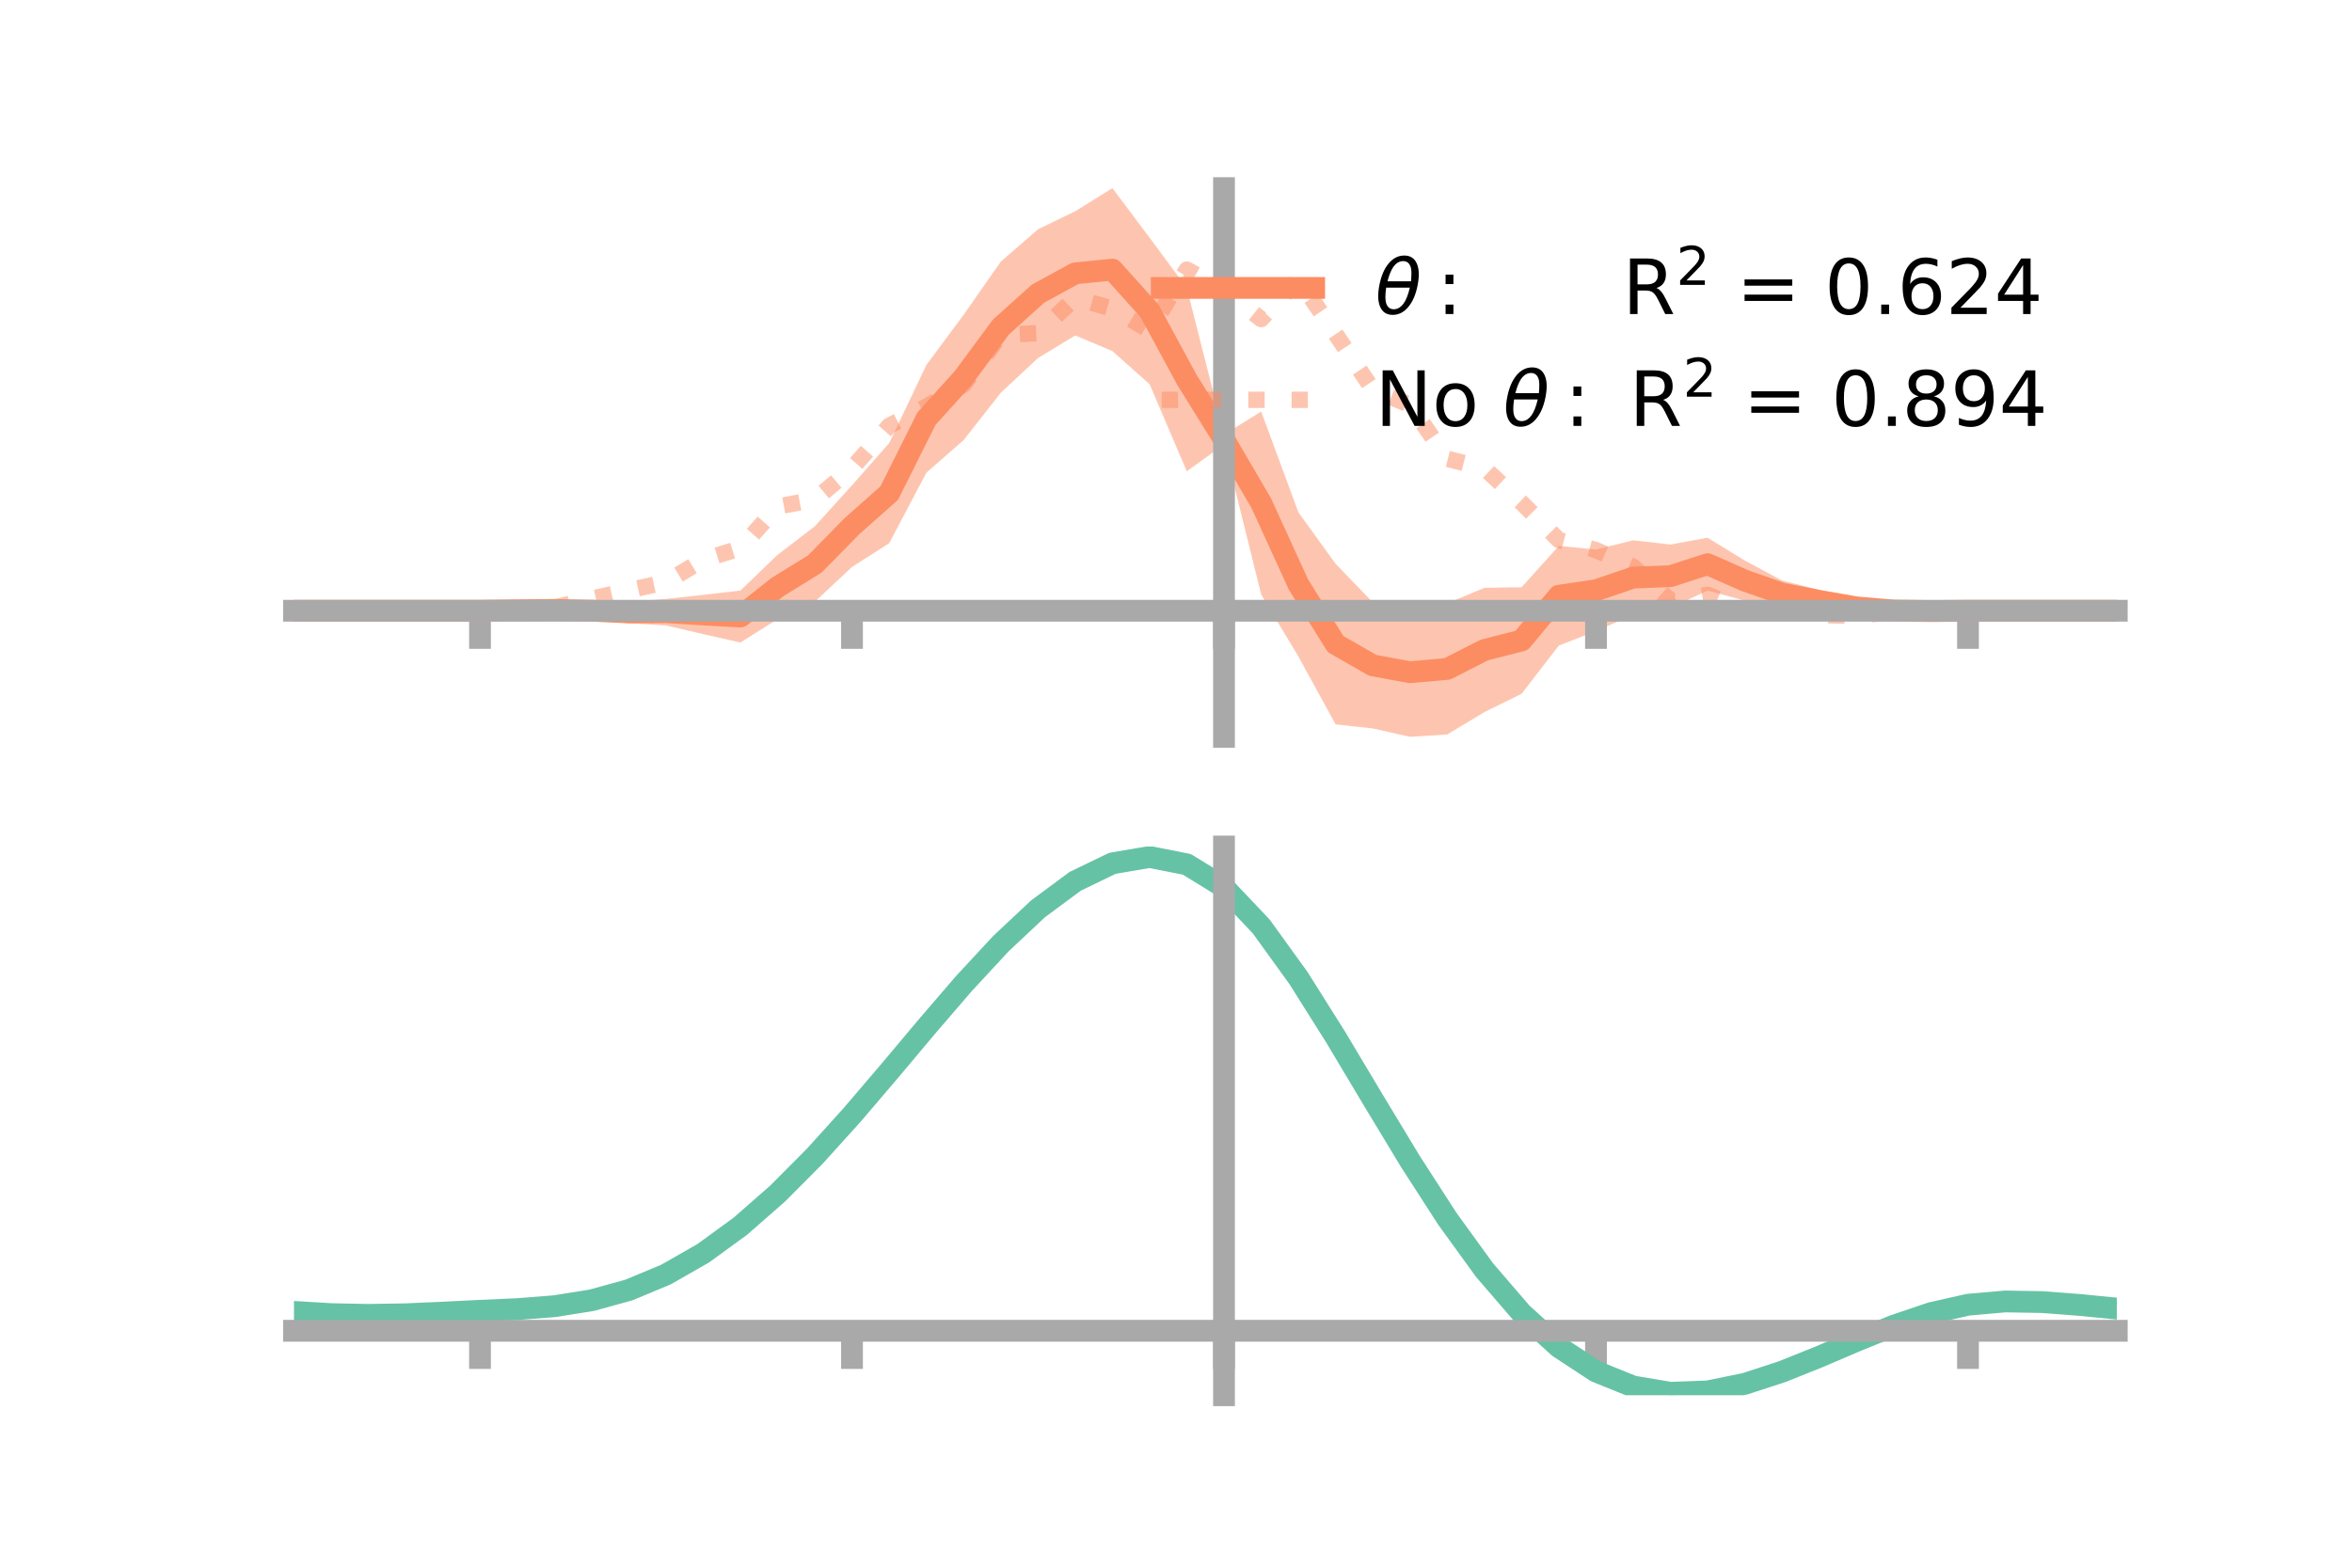 <?xml version="1.0" encoding="utf-8" standalone="no"?>
<!DOCTYPE svg PUBLIC "-//W3C//DTD SVG 1.1//EN"
  "http://www.w3.org/Graphics/SVG/1.1/DTD/svg11.dtd">
<!-- Created with matplotlib (https://matplotlib.org/) -->
<svg height="144pt" version="1.1" viewBox="0 0 216 144" width="216pt" xmlns="http://www.w3.org/2000/svg" xmlns:xlink="http://www.w3.org/1999/xlink">
 <defs>
  <style type="text/css">*{stroke-linecap:butt;stroke-linejoin:round;}</style>
 </defs>
 <g id="figure_1">
  <g id="patch_1">
   <path d="M 0 144 
L 216 144 
L 216 0 
L 0 0 
z
" style="fill:none;"/>
  </g>
  <g id="axes_1">
   <g id="patch_2">
    <path d="M 27 67.68 
L 194.4 67.68 
L 194.4 17.28 
L 27 17.28 
z
" style="fill:none;"/>
   </g>
   <g id="PolyCollection_1">
    <path clip-path="url(#p3875a48d28)" d="M 27 56.1 
L 27 56.1 
L 30.416 56.1 
L 33.833 56.1 
L 37.249 56.1 
L 40.665 56.1 
L 44.082 56.099 
L 47.498 55.908 
L 50.914 55.654 
L 54.331 55.503 
L 57.747 55.262 
L 61.163 55.016 
L 64.58 54.64 
L 67.996 54.246 
L 71.412 50.959 
L 74.829 48.343 
L 78.245 44.576 
L 81.661 40.697 
L 85.078 33.519 
L 88.494 28.918 
L 91.91 24.031 
L 95.327 21.062 
L 98.743 19.406 
L 102.159 17.28 
L 105.576 21.834 
L 108.992 26.45 
L 112.408 39.916 
L 115.824 37.8 
L 119.241 47.061 
L 122.657 51.786 
L 126.073 55.327 
L 129.49 55.816 
L 132.906 55.422 
L 136.322 53.996 
L 139.739 53.94 
L 143.155 50.143 
L 146.571 50.478 
L 149.988 49.628 
L 153.404 50.018 
L 156.82 49.394 
L 160.237 51.49 
L 163.653 53.324 
L 167.069 54.176 
L 170.486 55.19 
L 173.902 55.707 
L 177.318 55.985 
L 180.735 56.1 
L 184.151 56.1 
L 187.567 56.1 
L 190.984 56.1 
L 194.4 56.1 
L 194.4 56.1 
L 194.4 56.1 
L 190.984 56.1 
L 187.567 56.1 
L 184.151 56.1 
L 180.735 56.101 
L 177.318 56.277 
L 173.902 56.454 
L 170.486 56.39 
L 167.069 56.216 
L 163.653 55.732 
L 160.237 55.171 
L 156.82 54.251 
L 153.404 55.835 
L 149.988 56.481 
L 146.571 57.963 
L 143.155 59.303 
L 139.739 63.726 
L 136.322 65.411 
L 132.906 67.466 
L 129.49 67.68 
L 126.073 66.912 
L 122.657 66.537 
L 119.241 60.302 
L 115.824 54.614 
L 112.408 40.824 
L 108.992 43.291 
L 105.576 35.295 
L 102.159 32.249 
L 98.743 30.812 
L 95.327 32.889 
L 91.91 36.075 
L 88.494 40.432 
L 85.078 43.415 
L 81.661 49.9 
L 78.245 52.076 
L 74.829 55.274 
L 71.412 56.871 
L 67.996 59.02 
L 64.58 58.249 
L 61.163 57.449 
L 57.747 57.251 
L 54.331 56.684 
L 50.914 56.394 
L 47.498 56.202 
L 44.082 56.1 
L 40.665 56.1 
L 37.249 56.1 
L 33.833 56.1 
L 30.416 56.1 
L 27 56.1 
z
" style="fill:#fc8d62;fill-opacity:0.5;"/>
   </g>
   <g id="matplotlib.axis_1">
    <g id="xtick_1">
     <g id="line2d_1">
      <defs>
       <path d="M 0 0 
L 0 3.5 
" id="m6ac1ec5dc1" style="stroke:#a9a9a9;stroke-width:2;"/>
      </defs>
      <g>
       <use style="fill:#a9a9a9;stroke:#a9a9a9;stroke-width:2;" x="44.082" xlink:href="#m6ac1ec5dc1" y="56.1"/>
      </g>
     </g>
    </g>
    <g id="xtick_2">
     <g id="line2d_2">
      <g>
       <use style="fill:#a9a9a9;stroke:#a9a9a9;stroke-width:2;" x="78.245" xlink:href="#m6ac1ec5dc1" y="56.1"/>
      </g>
     </g>
    </g>
    <g id="xtick_3">
     <g id="line2d_3">
      <g>
       <use style="fill:#a9a9a9;stroke:#a9a9a9;stroke-width:2;" x="112.408" xlink:href="#m6ac1ec5dc1" y="56.1"/>
      </g>
     </g>
    </g>
    <g id="xtick_4">
     <g id="line2d_4">
      <g>
       <use style="fill:#a9a9a9;stroke:#a9a9a9;stroke-width:2;" x="146.571" xlink:href="#m6ac1ec5dc1" y="56.1"/>
      </g>
     </g>
    </g>
    <g id="xtick_5">
     <g id="line2d_5">
      <g>
       <use style="fill:#a9a9a9;stroke:#a9a9a9;stroke-width:2;" x="180.735" xlink:href="#m6ac1ec5dc1" y="56.1"/>
      </g>
     </g>
    </g>
   </g>
   <g id="matplotlib.axis_2"/>
   <g id="line2d_6">
    <path clip-path="url(#p3875a48d28)" d="M 27 56.1 
L 30.416 56.1 
L 33.833 56.1 
L 37.249 56.1 
L 40.665 56.1 
L 44.082 56.1 
L 47.498 56.055 
L 50.914 56.024 
L 54.331 56.094 
L 57.747 56.256 
L 61.163 56.232 
L 64.58 56.444 
L 67.996 56.633 
L 71.412 53.915 
L 74.829 51.808 
L 78.245 48.326 
L 81.661 45.299 
L 85.078 38.467 
L 88.494 34.675 
L 91.91 30.053 
L 95.327 26.975 
L 98.743 25.109 
L 102.159 24.764 
L 105.576 28.564 
L 108.992 34.871 
L 112.408 40.37 
L 115.824 46.207 
L 119.241 53.681 
L 122.657 59.162 
L 126.073 61.119 
L 129.49 61.748 
L 132.906 61.444 
L 136.322 59.704 
L 139.739 58.833 
L 143.155 54.723 
L 146.571 54.22 
L 149.988 53.055 
L 153.404 52.926 
L 156.82 51.822 
L 160.237 53.331 
L 163.653 54.528 
L 167.069 55.196 
L 170.486 55.79 
L 173.902 56.08 
L 177.318 56.131 
L 180.735 56.1 
L 184.151 56.1 
L 187.567 56.1 
L 190.984 56.1 
L 194.4 56.1 
" style="fill:none;stroke:#fc8d62;stroke-linecap:square;stroke-width:2;"/>
   </g>
   <g id="line2d_7">
    <path clip-path="url(#p3875a48d28)" d="M 27 56.1 
L 30.416 56.1 
L 33.833 56.1 
L 37.249 56.1 
L 40.665 56.1 
L 44.082 56.1 
L 47.498 56.001 
L 50.914 55.802 
L 54.331 54.994 
L 57.747 54.222 
L 61.163 53.477 
L 64.58 51.416 
L 67.996 50.356 
L 71.412 46.532 
L 74.829 45.885 
L 78.245 43.021 
L 81.661 39.104 
L 85.078 37.352 
L 88.494 35.348 
L 91.91 30.768 
L 95.327 30.603 
L 98.743 27.369 
L 102.159 28.357 
L 105.576 30.347 
L 108.992 24.764 
L 112.408 26.624 
L 115.824 29.314 
L 119.241 25.66 
L 122.657 30.675 
L 126.073 35.783 
L 129.49 37.197 
L 132.906 42.141 
L 136.322 43.007 
L 139.739 46.174 
L 143.155 49.605 
L 146.571 50.531 
L 149.988 52.055 
L 153.404 55.173 
L 156.82 54.633 
L 160.237 56.062 
L 163.653 55.896 
L 167.069 56.501 
L 170.486 56.574 
L 173.902 56.206 
L 177.318 56.175 
L 180.735 56.1 
L 184.151 56.1 
L 187.567 56.1 
L 190.984 56.1 
L 194.4 56.1 
" style="fill:none;stroke:#fc8d62;stroke-dasharray:1.5,2.475;stroke-dashoffset:0;stroke-opacity:0.5;stroke-width:1.5;"/>
   </g>
   <g id="patch_3">
    <path d="M 112.408 67.68 
L 112.408 17.28 
" style="fill:none;stroke:#a9a9a9;stroke-linecap:square;stroke-linejoin:miter;stroke-width:2;"/>
   </g>
   <g id="patch_4">
    <path d="M 194.4 67.68 
L 194.4 17.28 
" style="fill:none;"/>
   </g>
   <g id="patch_5">
    <path d="M 27 56.1 
L 194.4 56.1 
" style="fill:none;stroke:#a9a9a9;stroke-linecap:square;stroke-linejoin:miter;stroke-width:2;"/>
   </g>
   <g id="patch_6">
    <path d="M 27 17.28 
L 194.4 17.28 
" style="fill:none;"/>
   </g>
   <g id="legend_1">
    <g id="line2d_8">
     <path d="M 106.69 26.449 
L 120.69 26.449 
" style="fill:none;stroke:#fc8d62;stroke-linecap:square;stroke-width:2;"/>
    </g>
    <g id="line2d_9"/>
    <g id="text_1">
     <!-- $\theta:$      R$^{2}$ = 0.624 -->
     <g transform="translate(126.29 28.899)scale(0.07 -0.07)">
      <defs>
       <path d="M 45.516 34.672 
L 14.453 34.672 
Q 12.359 20.062 14.5 13.875 
Q 17.188 6.25 24.469 6.25 
Q 31.781 6.25 37.359 13.922 
Q 42.234 20.656 45.516 34.672 
z
M 47.016 42.969 
Q 48.344 56.844 46.625 61.719 
Q 43.953 69.438 36.766 69.438 
Q 29.297 69.438 23.828 61.812 
Q 19.531 55.672 16.156 42.969 
z
M 38.188 76.766 
Q 49.906 76.766 54.594 66.406 
Q 59.281 56.109 55.719 37.844 
Q 52.203 19.625 43.453 9.281 
Q 34.766 -1.125 23.047 -1.125 
Q 11.281 -1.125 6.641 9.281 
Q 2 19.625 5.516 37.844 
Q 9.078 56.109 17.719 66.406 
Q 26.422 76.766 38.188 76.766 
z
" id="DejaVuSans-Oblique-952"/>
       <path d="M 11.719 12.406 
L 22.016 12.406 
L 22.016 0 
L 11.719 0 
z
M 11.719 51.703 
L 22.016 51.703 
L 22.016 39.312 
L 11.719 39.312 
z
" id="DejaVuSans-58"/>
       <path id="DejaVuSans-32"/>
       <path d="M 44.391 34.188 
Q 47.562 33.109 50.562 29.594 
Q 53.562 26.078 56.594 19.922 
L 66.609 0 
L 56 0 
L 46.688 18.703 
Q 43.062 26.031 39.672 28.422 
Q 36.281 30.812 30.422 30.812 
L 19.672 30.812 
L 19.672 0 
L 9.812 0 
L 9.812 72.906 
L 32.078 72.906 
Q 44.578 72.906 50.734 67.672 
Q 56.891 62.453 56.891 51.906 
Q 56.891 45.016 53.688 40.469 
Q 50.484 35.938 44.391 34.188 
z
M 19.672 64.797 
L 19.672 38.922 
L 32.078 38.922 
Q 39.203 38.922 42.844 42.219 
Q 46.484 45.516 46.484 51.906 
Q 46.484 58.297 42.844 61.547 
Q 39.203 64.797 32.078 64.797 
z
" id="DejaVuSans-82"/>
       <path d="M 19.188 8.297 
L 53.609 8.297 
L 53.609 0 
L 7.328 0 
L 7.328 8.297 
Q 12.938 14.109 22.625 23.891 
Q 32.328 33.688 34.812 36.531 
Q 39.547 41.844 41.422 45.531 
Q 43.312 49.219 43.312 52.781 
Q 43.312 58.594 39.234 62.25 
Q 35.156 65.922 28.609 65.922 
Q 23.969 65.922 18.812 64.312 
Q 13.672 62.703 7.812 59.422 
L 7.812 69.391 
Q 13.766 71.781 18.938 73 
Q 24.125 74.219 28.422 74.219 
Q 39.75 74.219 46.484 68.547 
Q 53.219 62.891 53.219 53.422 
Q 53.219 48.922 51.531 44.891 
Q 49.859 40.875 45.406 35.406 
Q 44.188 33.984 37.641 27.219 
Q 31.109 20.453 19.188 8.297 
z
" id="DejaVuSans-50"/>
       <path d="M 10.594 45.406 
L 73.188 45.406 
L 73.188 37.203 
L 10.594 37.203 
z
M 10.594 25.484 
L 73.188 25.484 
L 73.188 17.188 
L 10.594 17.188 
z
" id="DejaVuSans-61"/>
       <path d="M 31.781 66.406 
Q 24.172 66.406 20.328 58.906 
Q 16.5 51.422 16.5 36.375 
Q 16.5 21.391 20.328 13.891 
Q 24.172 6.391 31.781 6.391 
Q 39.453 6.391 43.281 13.891 
Q 47.125 21.391 47.125 36.375 
Q 47.125 51.422 43.281 58.906 
Q 39.453 66.406 31.781 66.406 
z
M 31.781 74.219 
Q 44.047 74.219 50.516 64.516 
Q 56.984 54.828 56.984 36.375 
Q 56.984 17.969 50.516 8.266 
Q 44.047 -1.422 31.781 -1.422 
Q 19.531 -1.422 13.062 8.266 
Q 6.594 17.969 6.594 36.375 
Q 6.594 54.828 13.062 64.516 
Q 19.531 74.219 31.781 74.219 
z
" id="DejaVuSans-48"/>
       <path d="M 10.688 12.406 
L 21 12.406 
L 21 0 
L 10.688 0 
z
" id="DejaVuSans-46"/>
       <path d="M 33.016 40.375 
Q 26.375 40.375 22.484 35.828 
Q 18.609 31.297 18.609 23.391 
Q 18.609 15.531 22.484 10.953 
Q 26.375 6.391 33.016 6.391 
Q 39.656 6.391 43.531 10.953 
Q 47.406 15.531 47.406 23.391 
Q 47.406 31.297 43.531 35.828 
Q 39.656 40.375 33.016 40.375 
z
M 52.594 71.297 
L 52.594 62.312 
Q 48.875 64.062 45.094 64.984 
Q 41.312 65.922 37.594 65.922 
Q 27.828 65.922 22.672 59.328 
Q 17.531 52.734 16.797 39.406 
Q 19.672 43.656 24.016 45.922 
Q 28.375 48.188 33.594 48.188 
Q 44.578 48.188 50.953 41.516 
Q 57.328 34.859 57.328 23.391 
Q 57.328 12.156 50.688 5.359 
Q 44.047 -1.422 33.016 -1.422 
Q 20.359 -1.422 13.672 8.266 
Q 6.984 17.969 6.984 36.375 
Q 6.984 53.656 15.188 63.938 
Q 23.391 74.219 37.203 74.219 
Q 40.922 74.219 44.703 73.484 
Q 48.484 72.75 52.594 71.297 
z
" id="DejaVuSans-54"/>
       <path d="M 37.797 64.312 
L 12.891 25.391 
L 37.797 25.391 
z
M 35.203 72.906 
L 47.609 72.906 
L 47.609 25.391 
L 58.016 25.391 
L 58.016 17.188 
L 47.609 17.188 
L 47.609 0 
L 37.797 0 
L 37.797 17.188 
L 4.891 17.188 
L 4.891 26.703 
z
" id="DejaVuSans-52"/>
      </defs>
      <use transform="translate(0 0.766)" xlink:href="#DejaVuSans-Oblique-952"/>
      <use transform="translate(80.664 0.766)" xlink:href="#DejaVuSans-58"/>
      <use transform="translate(133.838 0.766)" xlink:href="#DejaVuSans-32"/>
      <use transform="translate(165.625 0.766)" xlink:href="#DejaVuSans-32"/>
      <use transform="translate(197.412 0.766)" xlink:href="#DejaVuSans-32"/>
      <use transform="translate(229.199 0.766)" xlink:href="#DejaVuSans-32"/>
      <use transform="translate(260.986 0.766)" xlink:href="#DejaVuSans-32"/>
      <use transform="translate(292.773 0.766)" xlink:href="#DejaVuSans-32"/>
      <use transform="translate(324.561 0.766)" xlink:href="#DejaVuSans-82"/>
      <use transform="translate(395 39.047)scale(0.7)" xlink:href="#DejaVuSans-50"/>
      <use transform="translate(442.271 0.766)" xlink:href="#DejaVuSans-32"/>
      <use transform="translate(474.058 0.766)" xlink:href="#DejaVuSans-61"/>
      <use transform="translate(557.847 0.766)" xlink:href="#DejaVuSans-32"/>
      <use transform="translate(589.634 0.766)" xlink:href="#DejaVuSans-48"/>
      <use transform="translate(653.257 0.766)" xlink:href="#DejaVuSans-46"/>
      <use transform="translate(685.044 0.766)" xlink:href="#DejaVuSans-54"/>
      <use transform="translate(748.667 0.766)" xlink:href="#DejaVuSans-50"/>
      <use transform="translate(812.29 0.766)" xlink:href="#DejaVuSans-52"/>
     </g>
    </g>
    <g id="line2d_10">
     <path d="M 106.69 36.724 
L 120.69 36.724 
" style="fill:none;stroke:#fc8d62;stroke-dasharray:1.5,2.475;stroke-dashoffset:0;stroke-opacity:0.5;stroke-width:1.5;"/>
    </g>
    <g id="line2d_11"/>
    <g id="text_2">
     <!-- No $\theta:$ R$^{2}$ = 0.894 -->
     <g transform="translate(126.29 39.174)scale(0.07 -0.07)">
      <defs>
       <path d="M 9.812 72.906 
L 23.094 72.906 
L 55.422 11.922 
L 55.422 72.906 
L 64.984 72.906 
L 64.984 0 
L 51.703 0 
L 19.391 60.984 
L 19.391 0 
L 9.812 0 
z
" id="DejaVuSans-78"/>
       <path d="M 30.609 48.391 
Q 23.391 48.391 19.188 42.75 
Q 14.984 37.109 14.984 27.297 
Q 14.984 17.484 19.156 11.844 
Q 23.344 6.203 30.609 6.203 
Q 37.797 6.203 41.984 11.859 
Q 46.188 17.531 46.188 27.297 
Q 46.188 37.016 41.984 42.703 
Q 37.797 48.391 30.609 48.391 
z
M 30.609 56 
Q 42.328 56 49.016 48.375 
Q 55.719 40.766 55.719 27.297 
Q 55.719 13.875 49.016 6.219 
Q 42.328 -1.422 30.609 -1.422 
Q 18.844 -1.422 12.172 6.219 
Q 5.516 13.875 5.516 27.297 
Q 5.516 40.766 12.172 48.375 
Q 18.844 56 30.609 56 
z
" id="DejaVuSans-111"/>
       <path d="M 31.781 34.625 
Q 24.75 34.625 20.719 30.859 
Q 16.703 27.094 16.703 20.516 
Q 16.703 13.922 20.719 10.156 
Q 24.75 6.391 31.781 6.391 
Q 38.812 6.391 42.859 10.172 
Q 46.922 13.969 46.922 20.516 
Q 46.922 27.094 42.891 30.859 
Q 38.875 34.625 31.781 34.625 
z
M 21.922 38.812 
Q 15.578 40.375 12.031 44.719 
Q 8.5 49.078 8.5 55.328 
Q 8.5 64.062 14.719 69.141 
Q 20.953 74.219 31.781 74.219 
Q 42.672 74.219 48.875 69.141 
Q 55.078 64.062 55.078 55.328 
Q 55.078 49.078 51.531 44.719 
Q 48 40.375 41.703 38.812 
Q 48.828 37.156 52.797 32.312 
Q 56.781 27.484 56.781 20.516 
Q 56.781 9.906 50.312 4.234 
Q 43.844 -1.422 31.781 -1.422 
Q 19.734 -1.422 13.25 4.234 
Q 6.781 9.906 6.781 20.516 
Q 6.781 27.484 10.781 32.312 
Q 14.797 37.156 21.922 38.812 
z
M 18.312 54.391 
Q 18.312 48.734 21.844 45.562 
Q 25.391 42.391 31.781 42.391 
Q 38.141 42.391 41.719 45.562 
Q 45.312 48.734 45.312 54.391 
Q 45.312 60.062 41.719 63.234 
Q 38.141 66.406 31.781 66.406 
Q 25.391 66.406 21.844 63.234 
Q 18.312 60.062 18.312 54.391 
z
" id="DejaVuSans-56"/>
       <path d="M 10.984 1.516 
L 10.984 10.5 
Q 14.703 8.734 18.5 7.812 
Q 22.312 6.891 25.984 6.891 
Q 35.75 6.891 40.891 13.453 
Q 46.047 20.016 46.781 33.406 
Q 43.953 29.203 39.594 26.953 
Q 35.25 24.703 29.984 24.703 
Q 19.047 24.703 12.672 31.312 
Q 6.297 37.938 6.297 49.422 
Q 6.297 60.641 12.938 67.422 
Q 19.578 74.219 30.609 74.219 
Q 43.266 74.219 49.922 64.516 
Q 56.594 54.828 56.594 36.375 
Q 56.594 19.141 48.406 8.859 
Q 40.234 -1.422 26.422 -1.422 
Q 22.703 -1.422 18.891 -0.688 
Q 15.094 0.047 10.984 1.516 
z
M 30.609 32.422 
Q 37.25 32.422 41.125 36.953 
Q 45.016 41.5 45.016 49.422 
Q 45.016 57.281 41.125 61.844 
Q 37.25 66.406 30.609 66.406 
Q 23.969 66.406 20.094 61.844 
Q 16.219 57.281 16.219 49.422 
Q 16.219 41.5 20.094 36.953 
Q 23.969 32.422 30.609 32.422 
z
" id="DejaVuSans-57"/>
      </defs>
      <use transform="translate(0 0.766)" xlink:href="#DejaVuSans-78"/>
      <use transform="translate(74.805 0.766)" xlink:href="#DejaVuSans-111"/>
      <use transform="translate(135.986 0.766)" xlink:href="#DejaVuSans-32"/>
      <use transform="translate(167.773 0.766)" xlink:href="#DejaVuSans-Oblique-952"/>
      <use transform="translate(248.438 0.766)" xlink:href="#DejaVuSans-58"/>
      <use transform="translate(301.611 0.766)" xlink:href="#DejaVuSans-32"/>
      <use transform="translate(333.398 0.766)" xlink:href="#DejaVuSans-82"/>
      <use transform="translate(403.838 39.047)scale(0.7)" xlink:href="#DejaVuSans-50"/>
      <use transform="translate(451.108 0.766)" xlink:href="#DejaVuSans-32"/>
      <use transform="translate(482.896 0.766)" xlink:href="#DejaVuSans-61"/>
      <use transform="translate(566.685 0.766)" xlink:href="#DejaVuSans-32"/>
      <use transform="translate(598.472 0.766)" xlink:href="#DejaVuSans-48"/>
      <use transform="translate(662.095 0.766)" xlink:href="#DejaVuSans-46"/>
      <use transform="translate(691.257 0.766)" xlink:href="#DejaVuSans-56"/>
      <use transform="translate(754.88 0.766)" xlink:href="#DejaVuSans-57"/>
      <use transform="translate(818.503 0.766)" xlink:href="#DejaVuSans-52"/>
     </g>
    </g>
   </g>
  </g>
  <g id="axes_2">
   <g id="patch_7">
    <path d="M 27 128.16 
L 194.4 128.16 
L 194.4 77.76 
L 27 77.76 
z
" style="fill:none;"/>
   </g>
   <g id="PolyCollection_2">
    <path clip-path="url(#p70f9c77c8b)" d="M 27 120.544 
L 27 120.464 
L 30.416 120.677 
L 33.833 120.749 
L 37.249 120.684 
L 40.665 120.527 
L 44.082 120.348 
L 47.498 120.191 
L 50.914 119.918 
L 54.331 119.368 
L 57.747 118.414 
L 61.163 116.967 
L 64.58 114.974 
L 67.996 112.43 
L 71.412 109.364 
L 74.829 105.845 
L 78.245 101.973 
L 81.661 97.876 
L 85.078 93.711 
L 88.494 89.65 
L 91.91 85.884 
L 95.327 82.61 
L 98.743 80.032 
L 102.159 78.35 
L 105.576 77.76 
L 108.992 78.448 
L 112.408 80.582 
L 115.824 84.241 
L 119.241 89.044 
L 122.657 94.554 
L 126.073 100.362 
L 129.49 106.109 
L 132.906 111.495 
L 136.322 116.287 
L 139.739 120.315 
L 143.155 123.479 
L 146.571 125.742 
L 149.988 127.128 
L 153.404 127.708 
L 156.82 127.59 
L 160.237 126.909 
L 163.653 125.816 
L 167.069 124.471 
L 170.486 123.037 
L 173.902 121.672 
L 177.318 120.53 
L 180.735 119.761 
L 184.151 119.464 
L 187.567 119.528 
L 190.984 119.801 
L 194.4 120.148 
L 194.4 120.254 
L 194.4 120.254 
L 190.984 119.932 
L 187.567 119.679 
L 184.151 119.626 
L 180.735 119.93 
L 177.318 120.711 
L 173.902 121.884 
L 170.486 123.298 
L 167.069 124.787 
L 163.653 126.183 
L 160.237 127.318 
L 156.82 128.026 
L 153.404 128.16 
L 149.988 127.591 
L 146.571 126.224 
L 143.155 124.003 
L 139.739 120.919 
L 136.322 117.009 
L 132.906 112.367 
L 129.49 107.152 
L 126.073 101.585 
L 122.657 95.956 
L 119.241 90.612 
L 115.824 85.951 
L 112.408 82.403 
L 108.992 80.339 
L 105.576 79.678 
L 102.159 80.251 
L 98.743 81.874 
L 95.327 84.355 
L 91.91 87.496 
L 88.494 91.104 
L 85.078 94.987 
L 81.661 98.964 
L 78.245 102.87 
L 74.829 106.559 
L 71.412 109.912 
L 67.996 112.835 
L 64.58 115.266 
L 61.163 117.179 
L 57.747 118.579 
L 54.331 119.509 
L 50.914 120.046 
L 47.498 120.31 
L 44.082 120.455 
L 40.665 120.618 
L 37.249 120.757 
L 33.833 120.807 
L 30.416 120.737 
L 27 120.544 
z
" style="fill:#66c2a5;fill-opacity:0.5;"/>
   </g>
   <g id="matplotlib.axis_3">
    <g id="xtick_6">
     <g id="line2d_12">
      <g>
       <use style="fill:#a9a9a9;stroke:#a9a9a9;stroke-width:2;" x="44.082" xlink:href="#m6ac1ec5dc1" y="122.238"/>
      </g>
     </g>
    </g>
    <g id="xtick_7">
     <g id="line2d_13">
      <g>
       <use style="fill:#a9a9a9;stroke:#a9a9a9;stroke-width:2;" x="78.245" xlink:href="#m6ac1ec5dc1" y="122.238"/>
      </g>
     </g>
    </g>
    <g id="xtick_8">
     <g id="line2d_14">
      <g>
       <use style="fill:#a9a9a9;stroke:#a9a9a9;stroke-width:2;" x="112.408" xlink:href="#m6ac1ec5dc1" y="122.238"/>
      </g>
     </g>
    </g>
    <g id="xtick_9">
     <g id="line2d_15">
      <g>
       <use style="fill:#a9a9a9;stroke:#a9a9a9;stroke-width:2;" x="146.571" xlink:href="#m6ac1ec5dc1" y="122.238"/>
      </g>
     </g>
    </g>
    <g id="xtick_10">
     <g id="line2d_16">
      <g>
       <use style="fill:#a9a9a9;stroke:#a9a9a9;stroke-width:2;" x="180.735" xlink:href="#m6ac1ec5dc1" y="122.238"/>
      </g>
     </g>
    </g>
   </g>
   <g id="matplotlib.axis_4"/>
   <g id="line2d_17">
    <path clip-path="url(#p70f9c77c8b)" d="M 27 120.504 
L 30.416 120.707 
L 33.833 120.778 
L 37.249 120.721 
L 40.665 120.572 
L 44.082 120.401 
L 47.498 120.25 
L 50.914 119.982 
L 54.331 119.438 
L 57.747 118.497 
L 61.163 117.073 
L 64.58 115.12 
L 67.996 112.632 
L 71.412 109.638 
L 74.829 106.202 
L 78.245 102.421 
L 81.661 98.42 
L 85.078 94.349 
L 88.494 90.377 
L 91.91 86.69 
L 95.327 83.482 
L 98.743 80.953 
L 102.159 79.301 
L 105.576 78.719 
L 108.992 79.394 
L 112.408 81.492 
L 115.824 85.096 
L 119.241 89.828 
L 122.657 95.255 
L 126.073 100.974 
L 129.49 106.63 
L 132.906 111.931 
L 136.322 116.648 
L 139.739 120.617 
L 143.155 123.741 
L 146.571 125.983 
L 149.988 127.359 
L 153.404 127.934 
L 156.82 127.808 
L 160.237 127.113 
L 163.653 126 
L 167.069 124.629 
L 170.486 123.167 
L 173.902 121.778 
L 177.318 120.621 
L 180.735 119.846 
L 184.151 119.545 
L 187.567 119.603 
L 190.984 119.866 
L 194.4 120.201 
" style="fill:none;stroke:#66c2a5;stroke-linecap:square;stroke-width:2;"/>
   </g>
   <g id="patch_8">
    <path d="M 112.408 128.16 
L 112.408 77.76 
" style="fill:none;stroke:#a9a9a9;stroke-linecap:square;stroke-linejoin:miter;stroke-width:2;"/>
   </g>
   <g id="patch_9">
    <path d="M 194.4 128.16 
L 194.4 77.76 
" style="fill:none;"/>
   </g>
   <g id="patch_10">
    <path d="M 27 122.238 
L 194.4 122.238 
" style="fill:none;stroke:#a9a9a9;stroke-linecap:square;stroke-linejoin:miter;stroke-width:2;"/>
   </g>
   <g id="patch_11">
    <path d="M 27 77.76 
L 194.4 77.76 
" style="fill:none;"/>
   </g>
  </g>
 </g>
 <defs>
  <clipPath id="p3875a48d28">
   <rect height="50.4" width="167.4" x="27" y="17.28"/>
  </clipPath>
  <clipPath id="p70f9c77c8b">
   <rect height="50.4" width="167.4" x="27" y="77.76"/>
  </clipPath>
 </defs>
</svg>
